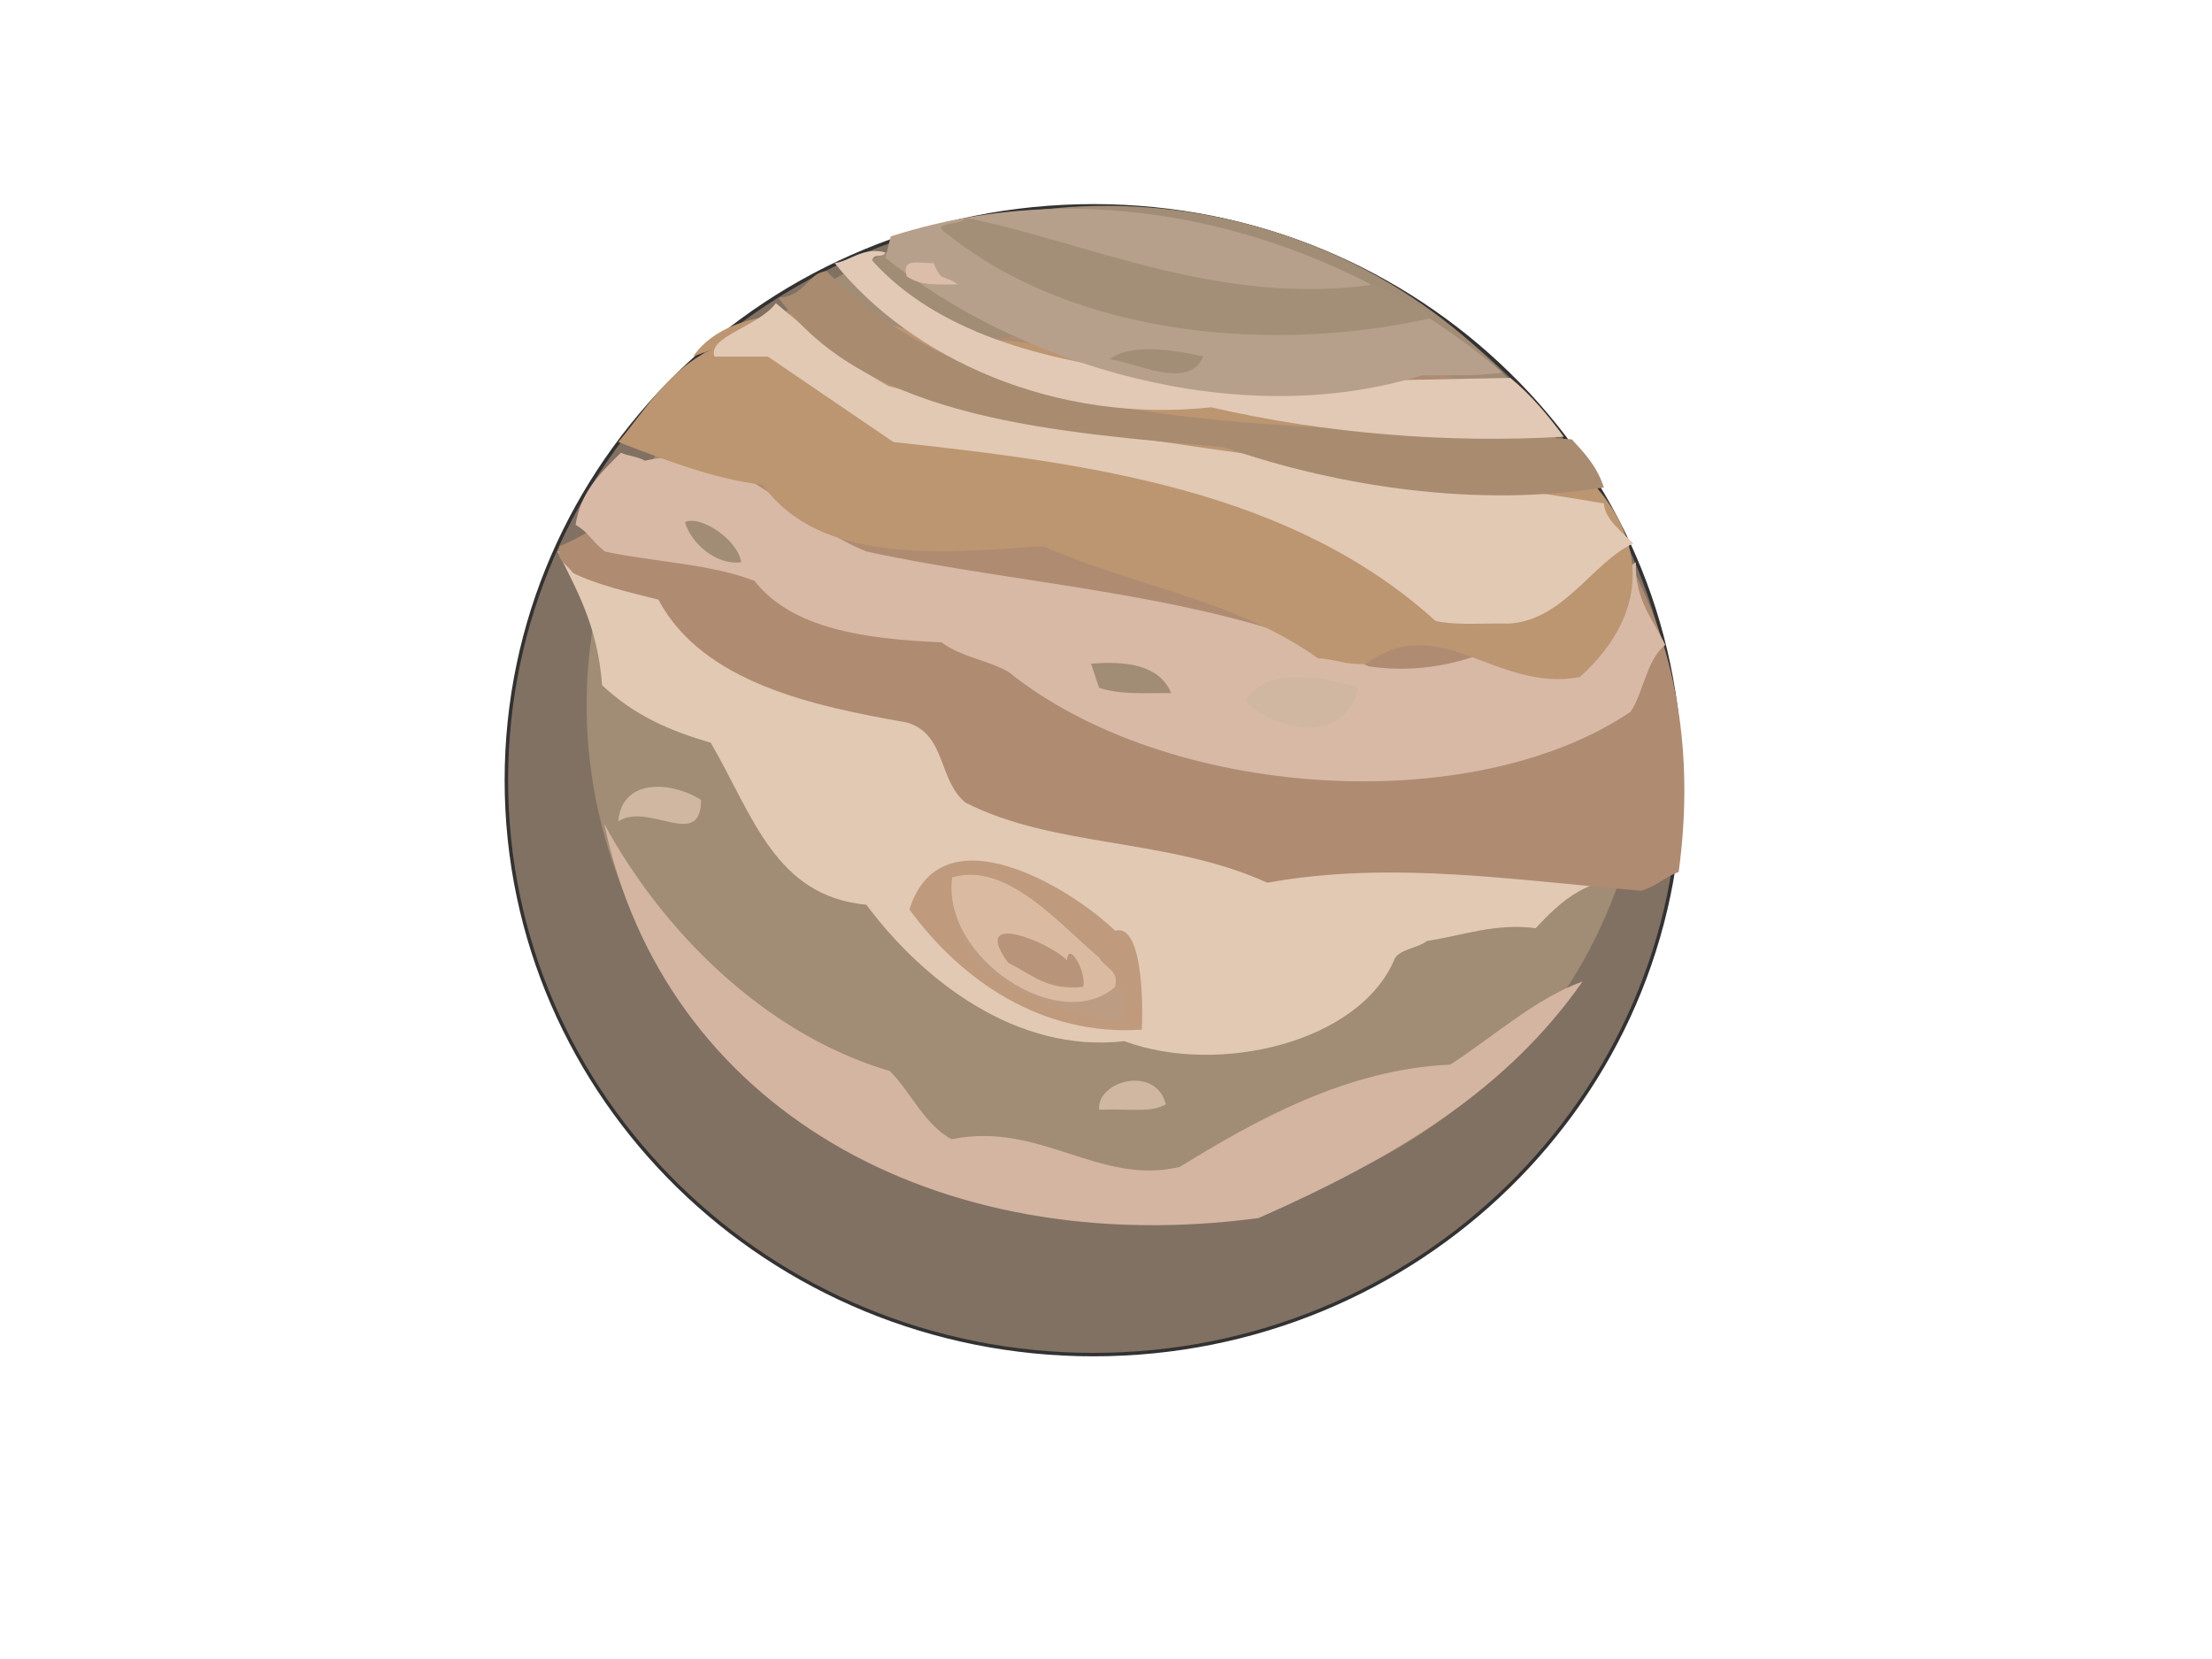 <?xml version="1.0"?>
<svg version="1.1" xmlns="http://www.w3.org/2000/svg" xmlns:xlink="http://www.w3.org/1999/xlink" width="640" height="480">
    <desc iVinci="yes" version="4.6" gridStep="20" showGrid="no" snapToGrid="no" codePlatform="0"/>
    <g id="Layer1" name="Layer 1" opacity="1">
        <g id="Shape1">
            <desc shapeID="1" type="0" basicInfo-basicType="4" basicInfo-roundedRectRadius="12" basicInfo-polygonSides="6" basicInfo-starPoints="5" bounding="rect(-169.87,-166.19,339.739,332.38)" text="" font-familyName="Helvetica" font-pixelSize="20" font-bold="0" font-underline="0" font-alignment="1" strokeStyle="0" markerStart="0" markerEnd="0" shadowEnabled="0" shadowOffsetX="0" shadowOffsetY="2" shadowBlur="4" shadowOpacity="160" blurEnabled="0" blurRadius="4" transform="matrix(1,0,0,1,316.376,225.737)" pers-center="0,0" pers-size="0,0" pers-start="0,0" pers-end="0,0" locked="0" mesh="" flag=""/>
            <path id="shapePath1" d="M146.506,225.737 C146.506,133.953 222.56,59.547 316.376,59.547 C410.192,59.547 486.245,133.953 486.245,225.737 C486.245,317.521 410.192,391.927 316.376,391.927 C222.559,391.927 146.506,317.521 146.506,225.737 Z" style="stroke:#323232;stroke-opacity:1;stroke-width:1;stroke-linejoin:miter;stroke-miterlimit:2;stroke-linecap:round;fill-rule:evenodd;fill:#817162;fill-opacity:1;"/>
        </g>
        <g id="Shape2">
            <desc shapeID="2" type="0" basicInfo-basicType="0" basicInfo-roundedRectRadius="12" basicInfo-polygonSides="6" basicInfo-starPoints="5" bounding="rect(0,0,0,0)" text="" font-familyName="Helvetica" font-pixelSize="20" font-bold="0" font-underline="0" font-alignment="1" strokeStyle="0" markerStart="0" markerEnd="0" shadowEnabled="0" shadowOffsetX="0" shadowOffsetY="2" shadowBlur="4" shadowOpacity="160" blurEnabled="0" blurRadius="4" transform="matrix(1,0,0,1,552.873,75.924)" pers-center="0,0" pers-size="0,0" pers-start="0,0" pers-end="0,0" locked="0" mesh="" flag=""/>
            <path id="shapePath2" d="M552.873,75.924 Z" style="stroke:#323232;stroke-opacity:1;stroke-width:0;stroke-linejoin:miter;stroke-miterlimit:2;stroke-linecap:round;fill-rule:evenodd;fill:#c89039;fill-opacity:1;"/>
        </g>
        <g id="Shape3">
            <desc shapeID="3" type="0" basicInfo-basicType="4" basicInfo-roundedRectRadius="12" basicInfo-polygonSides="6" basicInfo-starPoints="5" bounding="rect(-135.886,-137.8,271.772,275.6)" text="" font-familyName="Helvetica" font-pixelSize="20" font-bold="0" font-underline="0" font-alignment="1" strokeStyle="0" markerStart="0" markerEnd="0" shadowEnabled="0" shadowOffsetX="0" shadowOffsetY="2" shadowBlur="4" shadowOpacity="160" blurEnabled="0" blurRadius="4" transform="matrix(1.108,0.221,-0.208,1.043,322.965,206.45)" pers-center="0,0" pers-size="0,0" pers-start="0,0" pers-end="0,0" locked="0" mesh="" flag=""/>
            <path id="shapePath3" d="M172.462,176.39 C188.32,96.992 268.558,46.084 351.678,62.686 C434.799,79.287 489.326,157.111 473.468,236.51 C457.609,315.909 377.371,366.816 294.251,350.214 C211.13,333.613 156.604,255.789 172.462,176.39 Z" style="stroke:#323232;stroke-opacity:1;stroke-width:0;stroke-linejoin:miter;stroke-miterlimit:2;stroke-linecap:round;fill-rule:evenodd;fill:#a18c75;fill-opacity:1;"/>
        </g>
        <g id="Shape4">
            <desc shapeID="4" type="0" basicInfo-basicType="0" basicInfo-roundedRectRadius="12" basicInfo-polygonSides="6" basicInfo-starPoints="5" bounding="rect(0,0,0,0)" text="" font-familyName="Helvetica" font-pixelSize="20" font-bold="0" font-underline="0" font-alignment="1" strokeStyle="0" markerStart="0" markerEnd="0" shadowEnabled="0" shadowOffsetX="0" shadowOffsetY="2" shadowBlur="4" shadowOpacity="160" blurEnabled="0" blurRadius="4" transform="matrix(1,0,0,1,112.154,236.939)" pers-center="0,0" pers-size="0,0" pers-start="0,0" pers-end="0,0" locked="0" mesh="" flag=""/>
            <path id="shapePath4" d="M112.154,236.939 Z" style="stroke:#323232;stroke-opacity:1;stroke-width:0;stroke-linejoin:miter;stroke-miterlimit:2;stroke-linecap:round;fill-rule:evenodd;fill:#d3b5a1;fill-opacity:1;"/>
        </g>
        <g id="Shape5">
            <desc shapeID="5" type="0" basicInfo-basicType="0" basicInfo-roundedRectRadius="12" basicInfo-polygonSides="6" basicInfo-starPoints="5" bounding="rect(-141.526,-58.074,283.051,116.148)" text="" font-familyName="Helvetica" font-pixelSize="20" font-bold="0" font-underline="0" font-alignment="1" strokeStyle="0" markerStart="0" markerEnd="0" shadowEnabled="0" shadowOffsetX="0" shadowOffsetY="2" shadowBlur="4" shadowOpacity="160" blurEnabled="0" blurRadius="4" transform="matrix(1,0,0,1,316.351,296.416)" pers-center="0,0" pers-size="0,0" pers-start="0,0" pers-end="0,0" locked="0" mesh="" flag=""/>
            <path id="shapePath5" d="M174.826,238.343 C192.014,320.241 270.506,364.88 364.143,352.426 C404.743,334.509 436.256,314.94 457.877,283.976 C444.42,288.82 432.574,299.57 419.643,308.026 C389.579,309.329 363.144,324.226 341.326,337.626 C317.982,343.165 300.99,324.365 275.343,329.61 C267.547,325.505 263.425,315.812 257.459,309.876 C220.707,299.109 191.062,268.448 174.826,238.343 Z" style="stroke:#323232;stroke-opacity:1;stroke-width:0;stroke-linejoin:miter;stroke-miterlimit:2;stroke-linecap:round;fill-rule:evenodd;fill:#d3b5a1;fill-opacity:1;"/>
        </g>
        <g id="Shape6">
            <desc shapeID="6" type="0" basicInfo-basicType="0" basicInfo-roundedRectRadius="12" basicInfo-polygonSides="6" basicInfo-starPoints="5" bounding="rect(-156.708,-72.89,313.415,145.78)" text="" font-familyName="Helvetica" font-pixelSize="20" font-bold="0" font-underline="0" font-alignment="1" strokeStyle="0" markerStart="0" markerEnd="0" shadowEnabled="0" shadowOffsetX="0" shadowOffsetY="2" shadowBlur="4" shadowOpacity="160" blurEnabled="0" blurRadius="4" transform="matrix(1,0,0,1,317.967,232.299)" pers-center="0,0" pers-size="0,0" pers-start="0,0" pers-end="0,0" locked="0" mesh="" flag=""/>
            <path id="shapePath6" d="M161.259,159.409 C166.85,170.729 172.935,181.098 174.209,198.259 C183.585,207.043 193.6,211.37 205.659,214.909 C217.986,236.239 224.328,259.256 250.676,261.776 C266.874,283.561 294.086,304.841 325.293,301.243 C352.459,311.314 393.642,301.683 403.61,277.193 C405.464,274.519 410.007,274.423 412.86,272.259 C423.124,270.69 432.793,266.997 444.31,268.559 C451.569,260.788 460.38,252.378 474.527,254.993 C476.009,253.416 465.87,254.905 464.044,254.376 " style="stroke:#323232;stroke-opacity:1;stroke-width:0;stroke-linejoin:miter;stroke-miterlimit:2;stroke-linecap:round;fill-rule:evenodd;fill:#e1c9b3;fill-opacity:1;"/>
        </g>
        <g id="Shape7">
            <desc shapeID="7" type="0" basicInfo-basicType="0" basicInfo-roundedRectRadius="12" basicInfo-polygonSides="6" basicInfo-starPoints="5" bounding="rect(-162.839,-80.8,325.678,161.6)" text="" font-familyName="Helvetica" font-pixelSize="20" font-bold="0" font-underline="0" font-alignment="1" strokeStyle="0" markerStart="0" markerEnd="0" shadowEnabled="0" shadowOffsetX="0" shadowOffsetY="2" shadowBlur="4" shadowOpacity="160" blurEnabled="0" blurRadius="4" transform="matrix(1,0,0,1,324.497,176.918)" pers-center="0,0" pers-size="0,0" pers-start="0,0" pers-end="0,0" locked="0" mesh="" flag=""/>
            <path id="shapePath7" d="M161.895,158.031 C160.748,162.325 164.041,163.088 165.759,165.759 C172.459,169.114 181.859,171.34 190.487,173.486 C203.366,197.687 235.728,204.341 262.354,209.034 C273.801,212.33 271.36,225.715 279.355,232.217 C304.903,245.333 338.178,242.41 366.678,255.4 C402.559,248.854 439.298,254.821 474.865,257.718 C479.483,256.324 481.871,253.626 485.684,252.308 C494.257,189.744 469.136,138.552 417.681,107.801 C346.505,93.513 253.977,81.64 199.76,140.257 C185.915,143.231 171.55,154.201 161.895,158.031 Z" style="stroke:#323232;stroke-opacity:1;stroke-width:0;stroke-linejoin:miter;stroke-miterlimit:2;stroke-linecap:round;fill-rule:evenodd;fill:#af8b72;fill-opacity:1;"/>
        </g>
        <g id="Shape8">
            <desc shapeID="8" type="0" basicInfo-basicType="0" basicInfo-roundedRectRadius="12" basicInfo-polygonSides="6" basicInfo-starPoints="5" bounding="rect(-157.644,-47.54,315.289,95.08)" text="" font-familyName="Helvetica" font-pixelSize="20" font-bold="0" font-underline="0" font-alignment="1" strokeStyle="0" markerStart="0" markerEnd="0" shadowEnabled="0" shadowOffsetX="0" shadowOffsetY="2" shadowBlur="4" shadowOpacity="160" blurEnabled="0" blurRadius="4" transform="matrix(1,0,0,1,324.176,178.524)" pers-center="0,0" pers-size="0,0" pers-start="0,0" pers-end="0,0" locked="0" mesh="" flag=""/>
            <path id="shapePath8" d="M166.531,151.849 C170.42,154.121 170.848,156.228 175.032,159.576 C189.228,162.625 205.721,163.135 218.307,168.077 C229.112,181.913 250.156,184.883 272.4,185.85 C278.121,190.085 285.557,190.919 291.72,194.351 C337.799,231.443 426.03,236.898 471.774,205.942 C475.393,200.714 476.458,190.69 481.82,186.623 C478.464,179.432 472.859,173.457 473.32,162.667 C453.332,175.467 429.342,197.687 396.043,192.805 C352.195,171.729 297.338,169.715 250.763,159.576 C228.937,150.993 212.195,127.278 186.623,133.302 C184.265,131.979 181.343,131.878 179.668,130.984 C173.389,137.051 167.88,142.755 166.531,151.849 Z" style="stroke:#323232;stroke-opacity:1;stroke-width:0;stroke-linejoin:miter;stroke-miterlimit:2;stroke-linecap:round;fill-rule:evenodd;fill:#d7b9a5;fill-opacity:1;"/>
        </g>
        <g id="Shape9">
            <desc shapeID="9" type="0" basicInfo-basicType="0" basicInfo-roundedRectRadius="12" basicInfo-polygonSides="6" basicInfo-starPoints="5" bounding="rect(-146.742,-52.86,293.483,105.719)" text="" font-familyName="Helvetica" font-pixelSize="20" font-bold="0" font-underline="0" font-alignment="1" strokeStyle="0" markerStart="0" markerEnd="0" shadowEnabled="0" shadowOffsetX="0" shadowOffsetY="2" shadowBlur="4" shadowOpacity="160" blurEnabled="0" blurRadius="4" transform="matrix(1,0,0,1,325.637,143.627)" pers-center="0,0" pers-size="0,0" pers-start="0,0" pers-end="0,0" locked="0" mesh="" flag=""/>
            <path id="shapePath9" d="M206.715,100.846 C194.049,106.008 186.125,119.394 178.896,127.893 C191.858,132.874 206.704,138.653 220.625,140.257 C237.219,163.198 271.344,160.166 301.766,158.031 C328.306,169.704 357.905,173.671 381.361,190.487 C386.158,190.614 390.163,192.653 395.27,192.033 C416.564,176.362 432.693,200.481 457.092,195.896 C499.393,157.626 446.006,111.493 392.952,114.756 C380.586,113.051 368.408,109.67 355.859,109.347 C326.841,102.968 297.217,98.038 267.764,96.982 C244.419,88.913 211.926,86.57 200.533,103.164 L206.715,100.846 Z" style="stroke:#323232;stroke-opacity:1;stroke-width:0;stroke-linejoin:miter;stroke-miterlimit:2;stroke-linecap:round;fill-rule:evenodd;fill:#bc9671;fill-opacity:1;"/>
        </g>
        <g id="Shape10">
            <desc shapeID="10" type="0" basicInfo-basicType="0" basicInfo-roundedRectRadius="12" basicInfo-polygonSides="6" basicInfo-starPoints="5" bounding="rect(-133.017,-46.391,266.034,92.781)" text="" font-familyName="Helvetica" font-pixelSize="20" font-bold="0" font-underline="0" font-alignment="1" strokeStyle="0" markerStart="0" markerEnd="0" shadowEnabled="0" shadowOffsetX="0" shadowOffsetY="2" shadowBlur="4" shadowOpacity="160" blurEnabled="0" blurRadius="4" transform="matrix(1,0,0,1,339.53,134.1)" pers-center="0,0" pers-size="0,0" pers-start="0,0" pers-end="0,0" locked="0" mesh="" flag=""/>
            <path id="shapePath10" d="M206.715,103.164 L222.171,103.164 L258.491,127.893 C315.901,134.089 373.718,141.963 415.362,179.668 C421.858,181.037 429.251,180.234 436.227,180.441 C452.345,179.757 460.941,162.469 472.547,157.258 C469.625,154.044 464.375,150.456 464.047,145.667 C399.065,134.459 324.559,130.256 256.945,111.665 C242.511,103.39 234.228,95.862 224.489,87.709 C219.389,94.559 204.618,97.388 206.715,103.164 Z" style="stroke:#323232;stroke-opacity:1;stroke-width:0;stroke-linejoin:miter;stroke-miterlimit:2;stroke-linecap:round;fill-rule:evenodd;fill:#e1c9b3;fill-opacity:1;"/>
        </g>
        <g id="Shape11">
            <desc shapeID="11" type="0" basicInfo-basicType="0" basicInfo-roundedRectRadius="12" basicInfo-polygonSides="6" basicInfo-starPoints="5" bounding="rect(-119.393,-32.442,238.785,64.885)" text="" font-familyName="Helvetica" font-pixelSize="20" font-bold="0" font-underline="0" font-alignment="1" strokeStyle="0" markerStart="0" markerEnd="0" shadowEnabled="0" shadowOffsetX="0" shadowOffsetY="2" shadowBlur="4" shadowOpacity="160" blurEnabled="0" blurRadius="4" transform="matrix(1,0,0,1,344.654,110.878)" pers-center="0,0" pers-size="0,0" pers-start="0,0" pers-end="0,0" locked="0" mesh="" flag=""/>
            <path id="shapePath11" d="M225.262,86.163 C251.097,121.858 306.6,124.967 354.314,129.438 C387.887,141.071 428.005,146.85 464.047,141.03 C461.964,134.609 458.111,130.771 454.773,127.12 C379.27,121.63 288.011,129.205 239.171,78.436 C233.824,78.774 233.01,85.726 225.262,86.163 Z" style="stroke:#323232;stroke-opacity:1;stroke-width:0;stroke-linejoin:miter;stroke-miterlimit:2;stroke-linecap:round;fill-rule:evenodd;fill:#a98b70;fill-opacity:1;"/>
        </g>
        <g id="Shape12">
            <desc shapeID="12" type="0" basicInfo-basicType="0" basicInfo-roundedRectRadius="12" basicInfo-polygonSides="6" basicInfo-starPoints="5" bounding="rect(-105.483,-27.162,210.965,54.324)" text="" font-familyName="Helvetica" font-pixelSize="20" font-bold="0" font-underline="0" font-alignment="1" strokeStyle="0" markerStart="0" markerEnd="0" shadowEnabled="0" shadowOffsetX="0" shadowOffsetY="2" shadowBlur="4" shadowOpacity="160" blurEnabled="0" blurRadius="4" transform="matrix(1,0,0,1,346.972,99.795)" pers-center="0,0" pers-size="0,0" pers-start="0,0" pers-end="0,0" locked="0" mesh="" flag=""/>
            <path id="shapePath12" d="M256.172,73.026 C249.638,71.35 246.016,75.536 241.49,76.118 C263.71,103.706 305.208,122.71 350.45,117.847 C383.482,125.469 419.093,128.329 452.455,126.347 C447.999,120.288 442.908,114.18 437,109.347 C374.412,110.265 289.287,116.395 252.308,75.345 C252.975,73.119 255.226,74.818 256.172,73.026 Z" style="stroke:#323232;stroke-opacity:1;stroke-width:0;stroke-linejoin:miter;stroke-miterlimit:2;stroke-linecap:round;fill-rule:evenodd;fill:#e1c9b5;fill-opacity:1;"/>
        </g>
        <g id="Shape13">
            <desc shapeID="13" type="0" basicInfo-basicType="0" basicInfo-roundedRectRadius="12" basicInfo-polygonSides="6" basicInfo-starPoints="5" bounding="rect(-89.255,-27.097,178.509,54.193)" text="" font-familyName="Helvetica" font-pixelSize="20" font-bold="0" font-underline="0" font-alignment="1" strokeStyle="0" markerStart="0" markerEnd="0" shadowEnabled="0" shadowOffsetX="0" shadowOffsetY="2" shadowBlur="4" shadowOpacity="160" blurEnabled="0" blurRadius="4" transform="matrix(1,0,0,1,345.427,87.499)" pers-center="0,0" pers-size="0,0" pers-start="0,0" pers-end="0,0" locked="0" mesh="" flag=""/>
            <path id="shapePath13" d="M256.172,74.572 C294.461,105.349 357.929,125.181 411.498,108.574 C419.462,108.552 427.761,108.866 434.681,107.801 C392.249,71.382 324.45,47.016 257.718,68.39 L256.172,74.572 Z" style="stroke:#323232;stroke-opacity:1;stroke-width:0;stroke-linejoin:miter;stroke-miterlimit:2;stroke-linecap:round;fill-rule:evenodd;fill:#b6a08c;fill-opacity:1;"/>
        </g>
        <g id="Shape14">
            <desc shapeID="14" type="0" basicInfo-basicType="0" basicInfo-roundedRectRadius="12" basicInfo-polygonSides="6" basicInfo-starPoints="5" bounding="rect(-71.926,-16.981,143.852,33.962)" text="" font-familyName="Helvetica" font-pixelSize="20" font-bold="0" font-underline="0" font-alignment="1" strokeStyle="0" markerStart="0" markerEnd="0" shadowEnabled="0" shadowOffsetX="0" shadowOffsetY="2" shadowBlur="4" shadowOpacity="160" blurEnabled="0" blurRadius="4" transform="matrix(1,0,0,1,344.209,79.961)" pers-center="0,0" pers-size="0,0" pers-start="0,0" pers-end="0,0" locked="0" mesh="" flag=""/>
            <path id="shapePath14" d="M273.946,67.617 C311.442,97.647 369.466,102.577 416.135,91.573 C408.964,88.287 404.72,85.128 397.589,82.3 C352.78,88.764 314.17,69.95 279.355,62.98 C278.455,65.397 268.391,64.075 273.946,67.617 Z" style="stroke:#323232;stroke-opacity:1;stroke-width:0;stroke-linejoin:miter;stroke-miterlimit:2;stroke-linecap:round;fill-rule:evenodd;fill:#a38e77;fill-opacity:1;"/>
        </g>
        <g id="Shape15">
            <desc shapeID="15" type="0" basicInfo-basicType="0" basicInfo-roundedRectRadius="12" basicInfo-polygonSides="6" basicInfo-starPoints="5" bounding="rect(-13.523,-3.482,27.047,6.964)" text="" font-familyName="Helvetica" font-pixelSize="20" font-bold="0" font-underline="0" font-alignment="1" strokeStyle="0" markerStart="0" markerEnd="0" shadowEnabled="0" shadowOffsetX="0" shadowOffsetY="2" shadowBlur="4" shadowOpacity="160" blurEnabled="0" blurRadius="4" transform="matrix(1,0,0,1,334.608,104.528)" pers-center="0,0" pers-size="0,0" pers-start="0,0" pers-end="0,0" locked="0" mesh="" flag=""/>
            <path id="shapePath15" d="M321.085,103.937 C328.266,104.727 344.044,113.155 348.132,103.164 C340.844,101.408 327.05,99.1 321.085,103.937 Z" style="stroke:#323232;stroke-opacity:1;stroke-width:0;stroke-linejoin:miter;stroke-miterlimit:2;stroke-linecap:round;fill-rule:evenodd;fill:#a28d76;fill-opacity:1;"/>
        </g>
        <g id="Shape16">
            <desc shapeID="16" type="0" basicInfo-basicType="0" basicInfo-roundedRectRadius="12" basicInfo-polygonSides="6" basicInfo-starPoints="5" bounding="rect(-7.509,-3.194,15.018,6.387)" text="" font-familyName="Helvetica" font-pixelSize="20" font-bold="0" font-underline="0" font-alignment="1" strokeStyle="0" markerStart="0" markerEnd="0" shadowEnabled="0" shadowOffsetX="0" shadowOffsetY="2" shadowBlur="4" shadowOpacity="160" blurEnabled="0" blurRadius="4" transform="matrix(1,0,0,1,269.528,79.12)" pers-center="0,0" pers-size="0,0" pers-start="0,0" pers-end="0,0" locked="0" mesh="" flag=""/>
            <path id="shapePath16" d="M270.082,76.118 C266.402,76.301 260.557,74.32 262.354,79.981 C266.716,82.87 271.248,82.227 277.037,82.3 C275.678,81.076 273.978,80.676 272.4,79.981 C271.365,78.947 270.971,77.999 270.082,76.118 Z" style="stroke:#323232;stroke-opacity:1;stroke-width:0;stroke-linejoin:miter;stroke-miterlimit:2;stroke-linecap:round;fill-rule:evenodd;fill:#dbbda9;fill-opacity:1;"/>
        </g>
        <g id="Shape17">
            <desc shapeID="17" type="0" basicInfo-basicType="0" basicInfo-roundedRectRadius="12" basicInfo-polygonSides="6" basicInfo-starPoints="5" bounding="rect(-16.228,-7.228,32.456,14.457)" text="" font-familyName="Helvetica" font-pixelSize="20" font-bold="0" font-underline="0" font-alignment="1" strokeStyle="0" markerStart="0" markerEnd="0" shadowEnabled="0" shadowOffsetX="0" shadowOffsetY="2" shadowBlur="4" shadowOpacity="160" blurEnabled="0" blurRadius="4" transform="matrix(1,0,0,1,376.724,203.178)" pers-center="0,0" pers-size="0,0" pers-start="0,0" pers-end="0,0" locked="0" mesh="" flag=""/>
            <path id="shapePath17" d="M360.496,202.851 C368.981,211.688 389.502,215.447 392.952,198.988 C379.85,194.916 365.507,193.818 360.496,202.851 Z" style="stroke:#323232;stroke-opacity:1;stroke-width:0;stroke-linejoin:miter;stroke-miterlimit:2;stroke-linecap:round;fill-rule:evenodd;fill:#cfb7a1;fill-opacity:1;"/>
        </g>
        <g id="Shape18">
            <desc shapeID="18" type="0" basicInfo-basicType="0" basicInfo-roundedRectRadius="12" basicInfo-polygonSides="6" basicInfo-starPoints="5" bounding="rect(-11.978,-5.371,23.956,10.742)" text="" font-familyName="Helvetica" font-pixelSize="20" font-bold="0" font-underline="0" font-alignment="1" strokeStyle="0" markerStart="0" markerEnd="0" shadowEnabled="0" shadowOffsetX="0" shadowOffsetY="2" shadowBlur="4" shadowOpacity="160" blurEnabled="0" blurRadius="4" transform="matrix(1,0,0,1,190.873,233.008)" pers-center="0,0" pers-size="0,0" pers-start="0,0" pers-end="0,0" locked="0" mesh="" flag=""/>
            <path id="shapePath18" d="M178.896,237.626 C187.755,231.953 202.814,246.176 202.851,231.444 C194.031,225.853 179.846,225.269 178.896,237.626 Z" style="stroke:#323232;stroke-opacity:1;stroke-width:0;stroke-linejoin:miter;stroke-miterlimit:2;stroke-linecap:round;fill-rule:evenodd;fill:#cfb7a1;fill-opacity:1;"/>
        </g>
        <g id="Shape19">
            <desc shapeID="19" type="0" basicInfo-basicType="0" basicInfo-roundedRectRadius="12" basicInfo-polygonSides="6" basicInfo-starPoints="5" bounding="rect(-9.668,-4.231,19.337,8.463)" text="" font-familyName="Helvetica" font-pixelSize="20" font-bold="0" font-underline="0" font-alignment="1" strokeStyle="0" markerStart="0" markerEnd="0" shadowEnabled="0" shadowOffsetX="0" shadowOffsetY="2" shadowBlur="4" shadowOpacity="160" blurEnabled="0" blurRadius="4" transform="matrix(1,0,0,1,327.645,316.897)" pers-center="0,0" pers-size="0,0" pers-start="0,0" pers-end="0,0" locked="0" mesh="" flag=""/>
            <path id="shapePath19" d="M317.994,321.085 C327.273,320.736 332.675,322.059 337.313,319.539 C334.525,308.101 317.356,312.574 317.994,321.085 Z" style="stroke:#323232;stroke-opacity:1;stroke-width:0;stroke-linejoin:miter;stroke-miterlimit:2;stroke-linecap:round;fill-rule:evenodd;fill:#cfb7a1;fill-opacity:1;"/>
        </g>
        <g id="Shape20">
            <desc shapeID="20" type="0" basicInfo-basicType="0" basicInfo-roundedRectRadius="12" basicInfo-polygonSides="6" basicInfo-starPoints="5" bounding="rect(-11.591,-4.381,23.183,8.761)" text="" font-familyName="Helvetica" font-pixelSize="20" font-bold="0" font-underline="0" font-alignment="1" strokeStyle="0" markerStart="0" markerEnd="0" shadowEnabled="0" shadowOffsetX="0" shadowOffsetY="2" shadowBlur="4" shadowOpacity="160" blurEnabled="0" blurRadius="4" transform="matrix(1,0,0,1,327.267,196.182)" pers-center="0,0" pers-size="0,0" pers-start="0,0" pers-end="0,0" locked="0" mesh="" flag=""/>
            <path id="shapePath20" d="M317.994,198.988 C324.525,201.149 331.709,200.416 338.858,200.533 C335.352,191.997 324.958,191.269 315.675,192.033 C316.448,194.351 317.221,196.669 317.994,198.988 Z" style="stroke:#323232;stroke-opacity:1;stroke-width:0;stroke-linejoin:miter;stroke-miterlimit:2;stroke-linecap:round;fill-rule:evenodd;fill:#a18c75;fill-opacity:1;"/>
        </g>
        <g id="Shape21">
            <desc shapeID="21" type="0" basicInfo-basicType="0" basicInfo-roundedRectRadius="12" basicInfo-polygonSides="6" basicInfo-starPoints="5" bounding="rect(-8.114,-6.04,16.228,12.081)" text="" font-familyName="Helvetica" font-pixelSize="20" font-bold="0" font-underline="0" font-alignment="1" strokeStyle="0" markerStart="0" markerEnd="0" shadowEnabled="0" shadowOffsetX="0" shadowOffsetY="2" shadowBlur="4" shadowOpacity="160" blurEnabled="0" blurRadius="4" transform="matrix(1,0,0,1,206.329,156.723)" pers-center="0,0" pers-size="0,0" pers-start="0,0" pers-end="0,0" locked="0" mesh="" flag=""/>
            <path id="shapePath21" d="M198.215,151.076 C199.731,156.811 206.979,163.657 214.443,162.667 C213.499,156.062 202.508,148.917 198.215,151.076 Z" style="stroke:#323232;stroke-opacity:1;stroke-width:0;stroke-linejoin:miter;stroke-miterlimit:2;stroke-linecap:round;fill-rule:evenodd;fill:#a18c75;fill-opacity:1;"/>
        </g>
        <g id="Shape22">
            <desc shapeID="22" type="0" basicInfo-basicType="0" basicInfo-roundedRectRadius="12" basicInfo-polygonSides="6" basicInfo-starPoints="5" bounding="rect(-33.671,-24.536,67.343,49.071)" text="" font-familyName="Helvetica" font-pixelSize="20" font-bold="0" font-underline="0" font-alignment="1" strokeStyle="0" markerStart="0" markerEnd="0" shadowEnabled="0" shadowOffsetX="0" shadowOffsetY="2" shadowBlur="4" shadowOpacity="160" blurEnabled="0" blurRadius="4" transform="matrix(1,0,0,1,296.799,273.531)" pers-center="0,0" pers-size="0,0" pers-start="0,0" pers-end="0,0" locked="0" mesh="" flag=""/>
            <path id="shapePath22" d="M322.63,269.309 C310.413,257.296 272.355,233.817 263.127,263.127 C278.034,283.601 301.475,299.893 330.358,297.902 C330.851,287.272 329.966,267.135 322.63,269.309 Z" style="stroke:#323232;stroke-opacity:1;stroke-width:0;stroke-linejoin:miter;stroke-miterlimit:2;stroke-linecap:round;fill-rule:evenodd;fill:#bf9a7c;fill-opacity:1;"/>
        </g>
        <g id="Shape23">
            <desc shapeID="23" type="0" basicInfo-basicType="0" basicInfo-roundedRectRadius="12" basicInfo-polygonSides="6" basicInfo-starPoints="5" bounding="rect(-24.4,-17.387,48.8,34.775)" text="" font-familyName="Helvetica" font-pixelSize="20" font-bold="0" font-underline="0" font-alignment="1" strokeStyle="0" markerStart="0" markerEnd="0" shadowEnabled="0" shadowOffsetX="0" shadowOffsetY="2" shadowBlur="4" shadowOpacity="160" blurEnabled="0" blurRadius="4" transform="matrix(1,0,0,1,301.295,278.196)" pers-center="0,0" pers-size="0,0" pers-start="0,0" pers-end="0,0" locked="0" mesh="" flag=""/>
            <path id="shapePath23" d="M300.993,268.537 C292.593,267.035 286.236,261.522 277.037,260.809 C274.551,281.812 305.399,292.872 323.403,295.583 C334.569,283.253 301.331,270.25 300.993,268.537 Z" style="stroke:#323232;stroke-opacity:1;stroke-width:0;stroke-linejoin:miter;stroke-miterlimit:2;stroke-linecap:round;fill-rule:evenodd;fill:#bc9d84;fill-opacity:1;"/>
        </g>
        <g id="Shape24">
            <desc shapeID="24" type="0" basicInfo-basicType="0" basicInfo-roundedRectRadius="12" basicInfo-polygonSides="6" basicInfo-starPoints="5" bounding="rect(-23.777,-18.403,47.553,36.806)" text="" font-familyName="Helvetica" font-pixelSize="20" font-bold="0" font-underline="0" font-alignment="1" strokeStyle="0" markerStart="0" markerEnd="0" shadowEnabled="0" shadowOffsetX="0" shadowOffsetY="2" shadowBlur="4" shadowOpacity="160" blurEnabled="0" blurRadius="4" transform="matrix(1,0,0,1,299.069,271.5)" pers-center="0,0" pers-size="0,0" pers-start="0,0" pers-end="0,0" locked="0" mesh="" flag=""/>
            <path id="shapePath24" d="M317.994,277.037 C306.241,267.126 291.201,249.202 275.491,253.854 C272.369,277.244 306.717,299.585 322.63,285.537 C323.78,280.54 320.045,280.452 317.994,277.037 Z" style="stroke:#323232;stroke-opacity:1;stroke-width:0;stroke-linejoin:miter;stroke-miterlimit:2;stroke-linecap:round;fill-rule:evenodd;fill:#dabba2;fill-opacity:1;"/>
        </g>
        <g id="Shape25">
            <desc shapeID="25" type="0" basicInfo-basicType="0" basicInfo-roundedRectRadius="12" basicInfo-polygonSides="6" basicInfo-starPoints="5" bounding="rect(-12.446,-7.793,24.892,15.585)" text="" font-familyName="Helvetica" font-pixelSize="20" font-bold="0" font-underline="0" font-alignment="1" strokeStyle="0" markerStart="0" markerEnd="0" shadowEnabled="0" shadowOffsetX="0" shadowOffsetY="2" shadowBlur="4" shadowOpacity="160" blurEnabled="0" blurRadius="4" transform="matrix(1,0,0,1,301.078,277.907)" pers-center="0,0" pers-size="0,0" pers-start="0,0" pers-end="0,0" locked="0" mesh="" flag=""/>
            <path id="shapePath25" d="M308.72,277.81 C303.086,272.249 280.489,263.33 291.72,278.583 C299.163,282.285 303.002,286.593 313.357,285.537 C314.537,281.45 309.098,271.881 308.72,277.81 Z" style="stroke:#323232;stroke-opacity:1;stroke-width:0;stroke-linejoin:miter;stroke-miterlimit:2;stroke-linecap:round;fill-rule:evenodd;fill:#b8947b;fill-opacity:1;"/>
        </g>
        <g id="Shape26">
            <desc shapeID="26" type="0" basicInfo-basicType="0" basicInfo-roundedRectRadius="12" basicInfo-polygonSides="6" basicInfo-starPoints="5" bounding="rect(0,0,0,0)" text="" font-familyName="Helvetica" font-pixelSize="20" font-bold="0" font-underline="0" font-alignment="1" strokeStyle="0" markerStart="0" markerEnd="0" shadowEnabled="0" shadowOffsetX="0" shadowOffsetY="2" shadowBlur="4" shadowOpacity="160" blurEnabled="0" blurRadius="4" transform="matrix(1,0,0,1,127.658,2.801)" pers-center="0,0" pers-size="0,0" pers-start="0,0" pers-end="0,0" locked="0" mesh="" flag=""/>
            <path id="shapePath26" d="M127.658,2.801 Z" style="stroke:#323232;stroke-opacity:1;stroke-width:0;stroke-linejoin:miter;stroke-miterlimit:2;stroke-linecap:round;fill-rule:evenodd;fill:#b8947b;fill-opacity:1;"/>
        </g>
    </g>
</svg>
